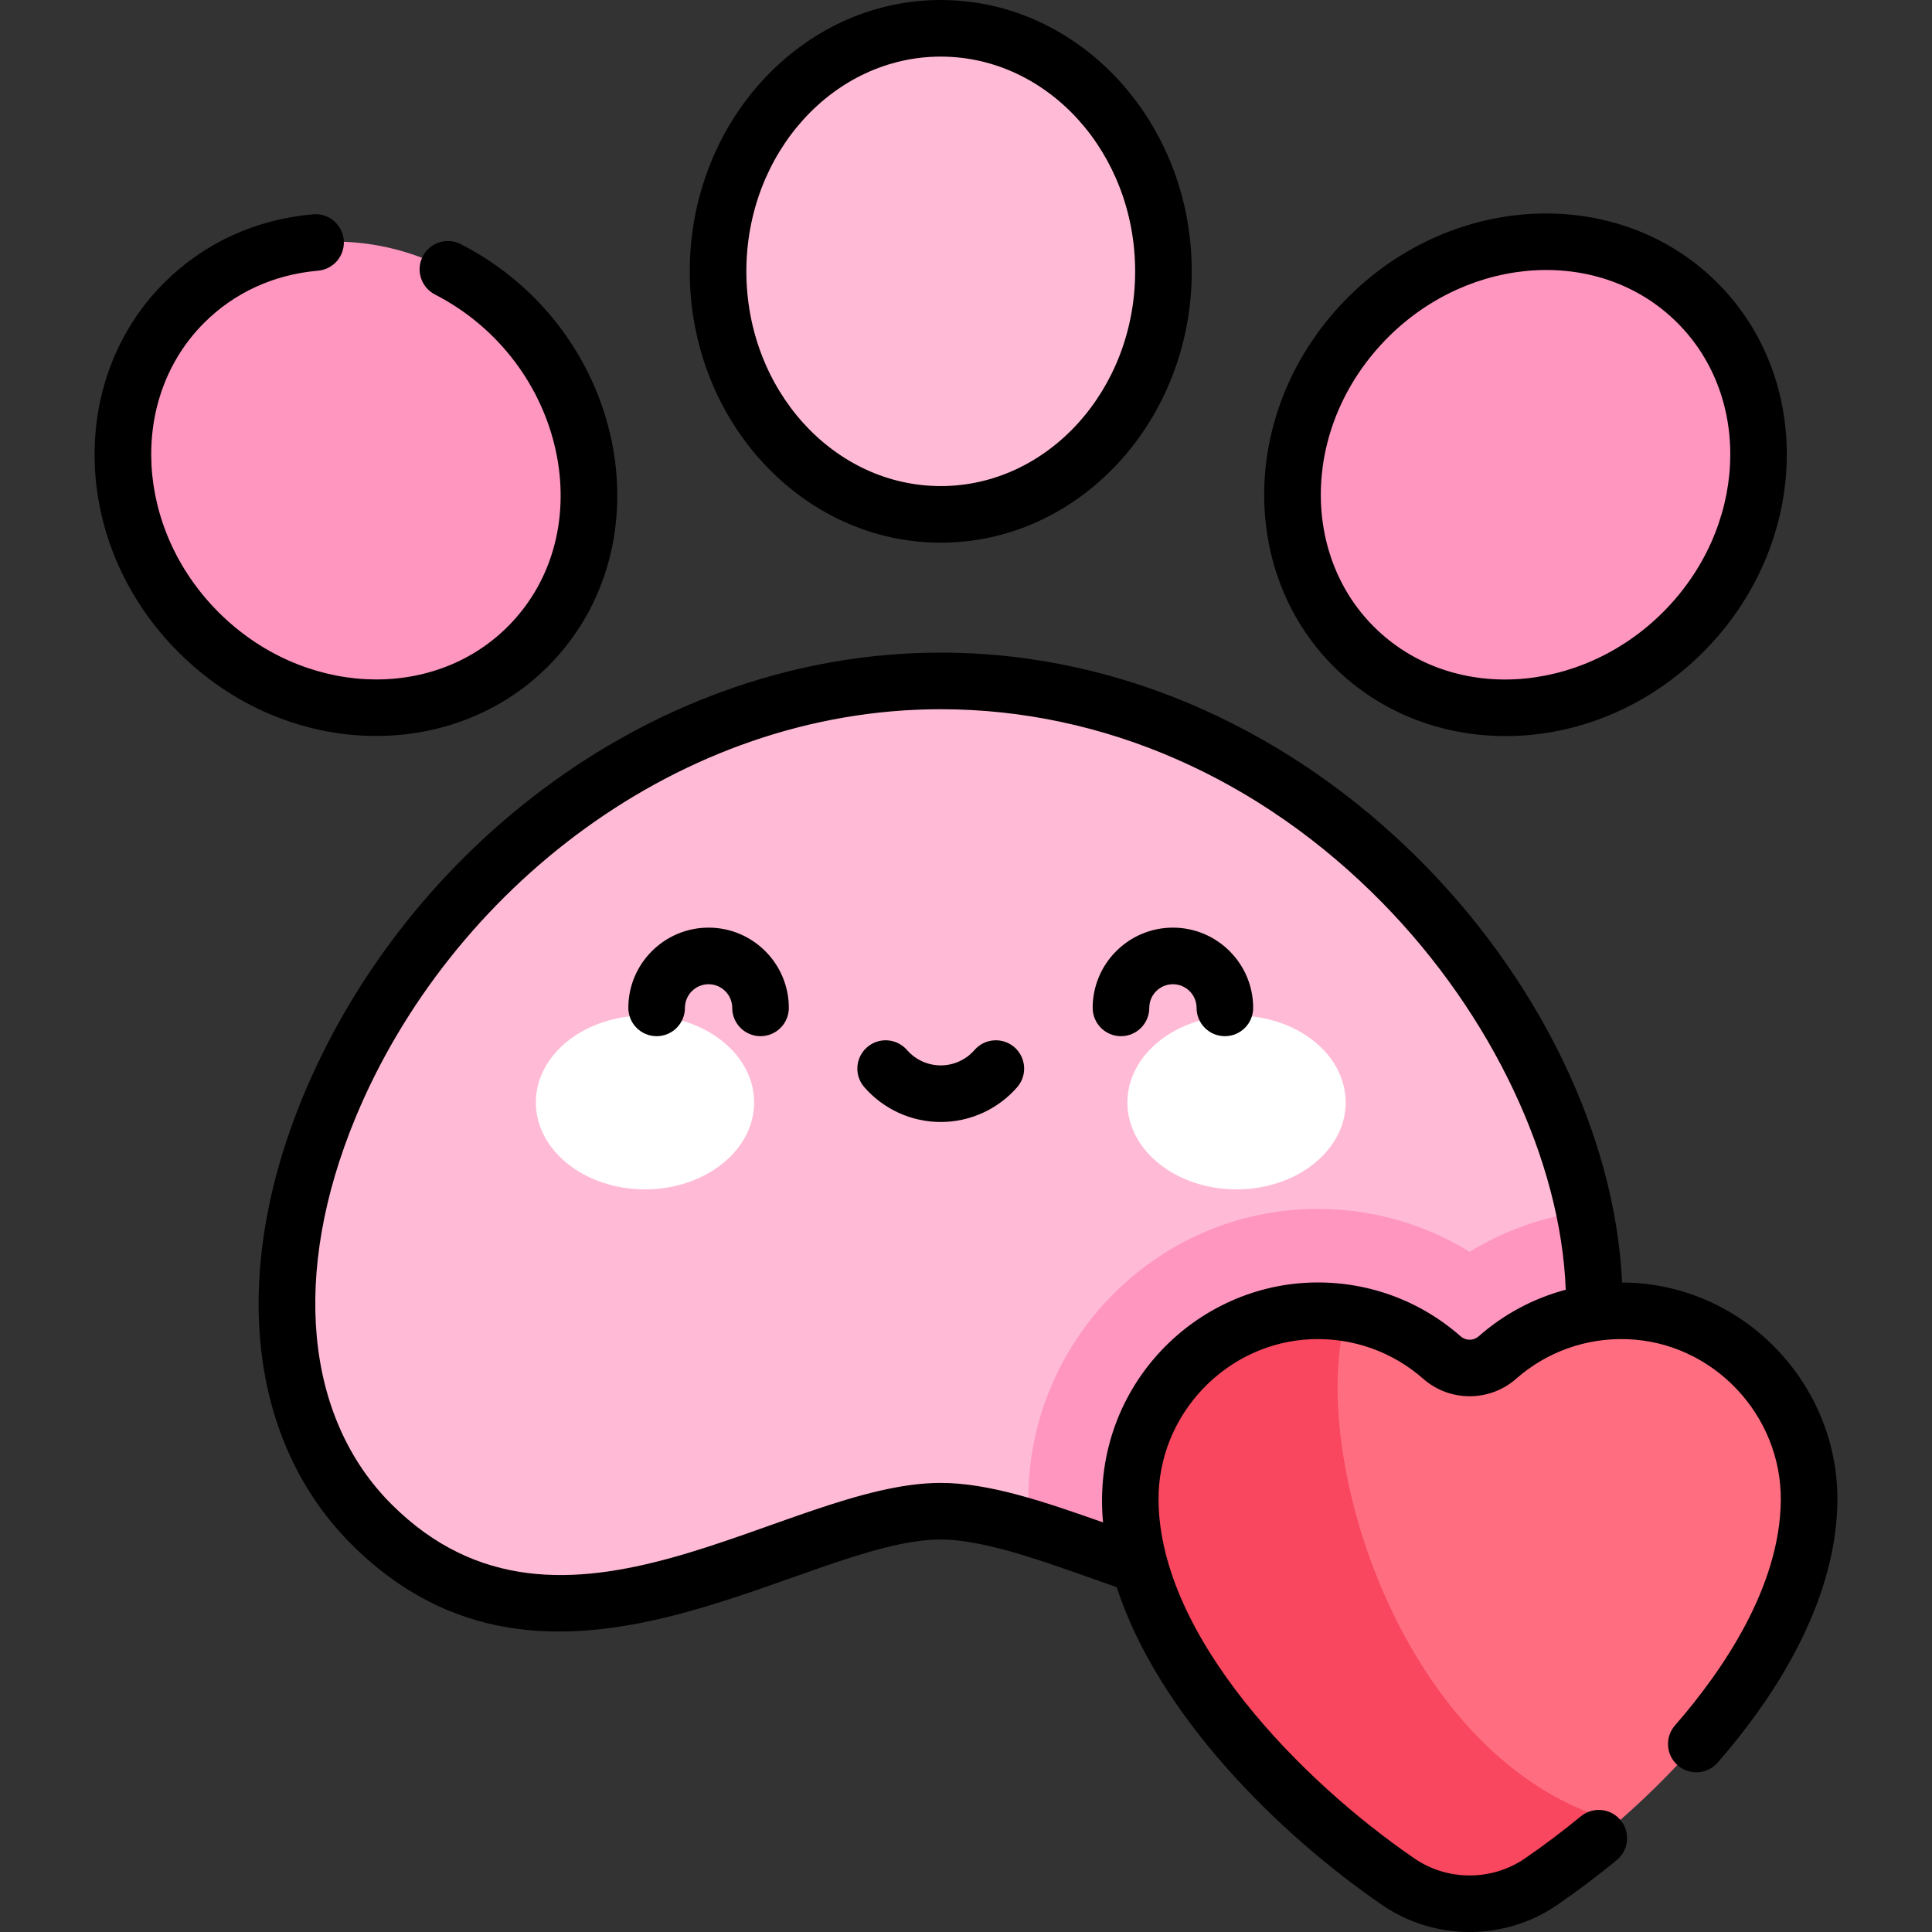 <svg id="Capa_1" enable-background="new 0 0 511.955 511.955" height="512" viewBox="0 0 511.955 511.955" width="512" xmlns="http://www.w3.org/2000/svg"><rect x="0" y="0" width="511.955" height="511.955" fill="#333333" stroke="none"/><g><g><path d="m249.288 400.45c38.724 0 101.874 52.439 150.89 3.422 64.984-64.984-19.991-223.436-150.89-223.436s-215.874 158.453-150.89 223.437c49.016 49.016 112.166-3.423 150.89-3.423z" fill="#ffbbd5"/><path d="m349.247 320.337c-42.833 0-77.232 35.291-76.748 77.744.026 2.245.141 4.486.338 6.719 37.878 11.482 87.32 39.095 127.342-.927 20.808-20.808 26.241-51.2 19.714-82.904-10.658 1.367-21.061 4.961-30.449 10.738-12.015-7.393-25.909-11.37-40.197-11.37z" fill="#ff96c0"/><ellipse cx="249.288" cy="71.901" fill="#ffbbd5" rx="59.011" ry="64.401"/><g fill="#ff96c0"><ellipse cx="94.32" cy="125.795" rx="59.011" ry="64.401" transform="matrix(.707 -.707 .707 .707 -61.325 103.539)"/><ellipse cx="404.257" cy="125.795" rx="64.401" ry="59.011" transform="matrix(.707 -.707 .707 .707 29.454 322.697)"/></g></g><path d="m299.497 397.774c.447 39.243 39.299 79.098 71.082 100.889 11.351 7.783 26.378 7.783 37.73 0 31.783-21.791 70.634-61.646 71.082-100.889.306-26.845-21.077-49.433-47.906-50.404-13.308-.481-25.497 4.27-34.684 12.354-4.217 3.711-10.498 3.711-14.714 0-9.187-8.084-21.376-12.835-34.683-12.354-26.831.971-48.213 23.559-47.907 50.404z" fill="#ff6e80"/><path d="m356.994 347.94c-3.111-.487-6.317-.689-9.592-.57-26.829.971-48.211 23.559-47.906 50.404.447 39.243 39.299 79.098 71.081 100.889 11.351 7.783 26.378 7.783 37.73 0 6.634-4.549 13.575-9.894 20.412-15.847-57.279-15.232-82.858-98.349-71.725-134.876z" fill="#f8475e"/><g><g fill="#fff"><ellipse cx="170.912" cy="292.134" rx="28.919" ry="23.03"/><ellipse cx="327.665" cy="292.134" rx="28.92" ry="23.03"/></g></g><path d="m249.288 143.803c36.675 0 66.512-32.255 66.512-71.901s-29.837-71.902-66.512-71.902c-36.674 0-66.511 32.255-66.511 71.901s29.837 71.902 66.511 71.902zm0-128.803c28.403 0 51.512 25.525 51.512 56.901s-23.108 56.901-51.512 56.901c-28.403 0-51.511-25.525-51.511-56.901s23.108-56.901 51.511-56.901zm-104.126 161.637c32.16-32.16 20.756-89.398-23.038-111.94-3.684-1.895-8.205-.449-10.101 3.235-1.896 3.683-.447 8.205 3.235 10.101 34.52 17.774 44.356 62.938 19.296 87.997-20.082 20.086-54.474 18.376-76.658-3.811-22.186-22.186-23.896-56.575-3.811-76.659 8.023-8.023 18.462-12.806 30.187-13.829 4.126-.36 7.18-3.997 6.819-8.124-.36-4.126-3.997-7.179-8.124-6.819-15.284 1.334-28.939 7.615-39.49 18.165-25.625 25.627-24.645 69.416 3.812 97.874 28.341 28.338 72.216 29.465 97.873 3.81zm306.126-3.811c28.033-28.034 29.743-71.941 3.81-97.874-25.933-25.934-69.838-24.221-97.872 3.812-28.48 28.482-29.43 72.255-3.812 97.872 25.468 25.469 69.231 24.831 97.874-3.81zm-83.454-83.455c21.818-21.82 56.253-24.215 76.658-3.813 20.084 20.085 18.375 54.475-3.811 76.66-21.945 21.943-56.318 24.153-76.66 3.811-19.657-19.657-18.889-53.956 3.813-76.658zm62.002 250.479c-3.655-78.14-81.322-166.914-180.548-166.914-75.792 0-141.847 52.09-168.949 117.522-19.434 46.916-14.665 91.297 12.756 118.719 52.819 52.816 119.78-1.227 156.193-1.227 12.753 0 30.722 7.104 46.635 12.639 10.909 33.65 42.622 65.203 70.415 84.259 13.822 9.476 32.39 9.475 46.213 0 5.34-3.663 10.68-7.683 15.871-11.947 3.2-2.63 3.663-7.355 1.033-10.557-2.631-3.2-7.355-3.661-10.557-1.033-4.857 3.991-9.848 7.748-14.831 11.166-8.747 5.994-20.5 5.996-29.247 0-29.977-20.555-67.41-58.621-67.824-94.789-.259-22.792 17.988-42.002 40.678-42.823 10.866-.387 21.324 3.332 29.458 10.49 7.02 6.176 17.605 6.175 24.624-.001 8.132-7.157 18.594-10.885 29.457-10.489 22.689.821 40.936 20.031 40.678 42.823-.261 22.892-15.393 45.006-28.04 59.526-2.721 3.123-2.395 7.86.729 10.581 3.123 2.721 7.861 2.395 10.581-.729 20.51-23.545 31.481-47.477 31.728-69.208.355-31.212-25.07-57.892-57.053-58.008zm-37.99 14.244c-1.392 1.225-3.415 1.225-4.806.001-11.024-9.702-25.2-14.759-39.91-14.22-31.387 1.135-58.095 28.599-54.836 63.542-15.486-5.465-30.111-10.467-43.006-10.467-41.317 0-100.226 50.982-145.586 5.619-22.984-22.983-26.537-61.253-9.506-102.371 24.924-60.169 85.73-108.262 155.092-108.262 43.094 0 84.716 18.279 117.199 51.47 28.976 29.608 47.14 68.276 48.416 102.358-8.46 2.248-16.344 6.422-23.057 12.33zm-81.036-108.286c-11.726 0-21.265 9.54-21.265 21.266 0 4.143 3.357 7.5 7.5 7.5 4.142 0 7.5-3.357 7.5-7.5 0-3.455 2.81-6.266 6.265-6.266s6.266 2.811 6.266 6.266c0 4.143 3.358 7.5 7.5 7.5 4.143 0 7.5-3.357 7.5-7.5 0-11.726-9.54-21.266-21.266-21.266zm-123.045 0c-11.726 0-21.265 9.54-21.265 21.266 0 4.143 3.357 7.5 7.5 7.5s7.5-3.357 7.5-7.5c0-3.455 2.811-6.266 6.265-6.266 3.455 0 6.266 2.811 6.266 6.266 0 4.143 3.357 7.5 7.5 7.5s7.5-3.357 7.5-7.5c0-11.726-9.54-21.266-21.266-21.266zm81.052 31.699c-3.122-2.722-7.86-2.396-10.582.727-2.26 2.593-5.521 4.08-8.947 4.08-3.427 0-6.688-1.487-8.946-4.079-2.721-3.123-7.459-3.449-10.581-.728-3.123 2.721-3.449 7.458-.727 10.581 5.107 5.863 12.49 9.226 20.255 9.226 7.764 0 15.146-3.362 20.256-9.225 2.72-3.123 2.394-7.861-.728-10.582z"/></g></svg>